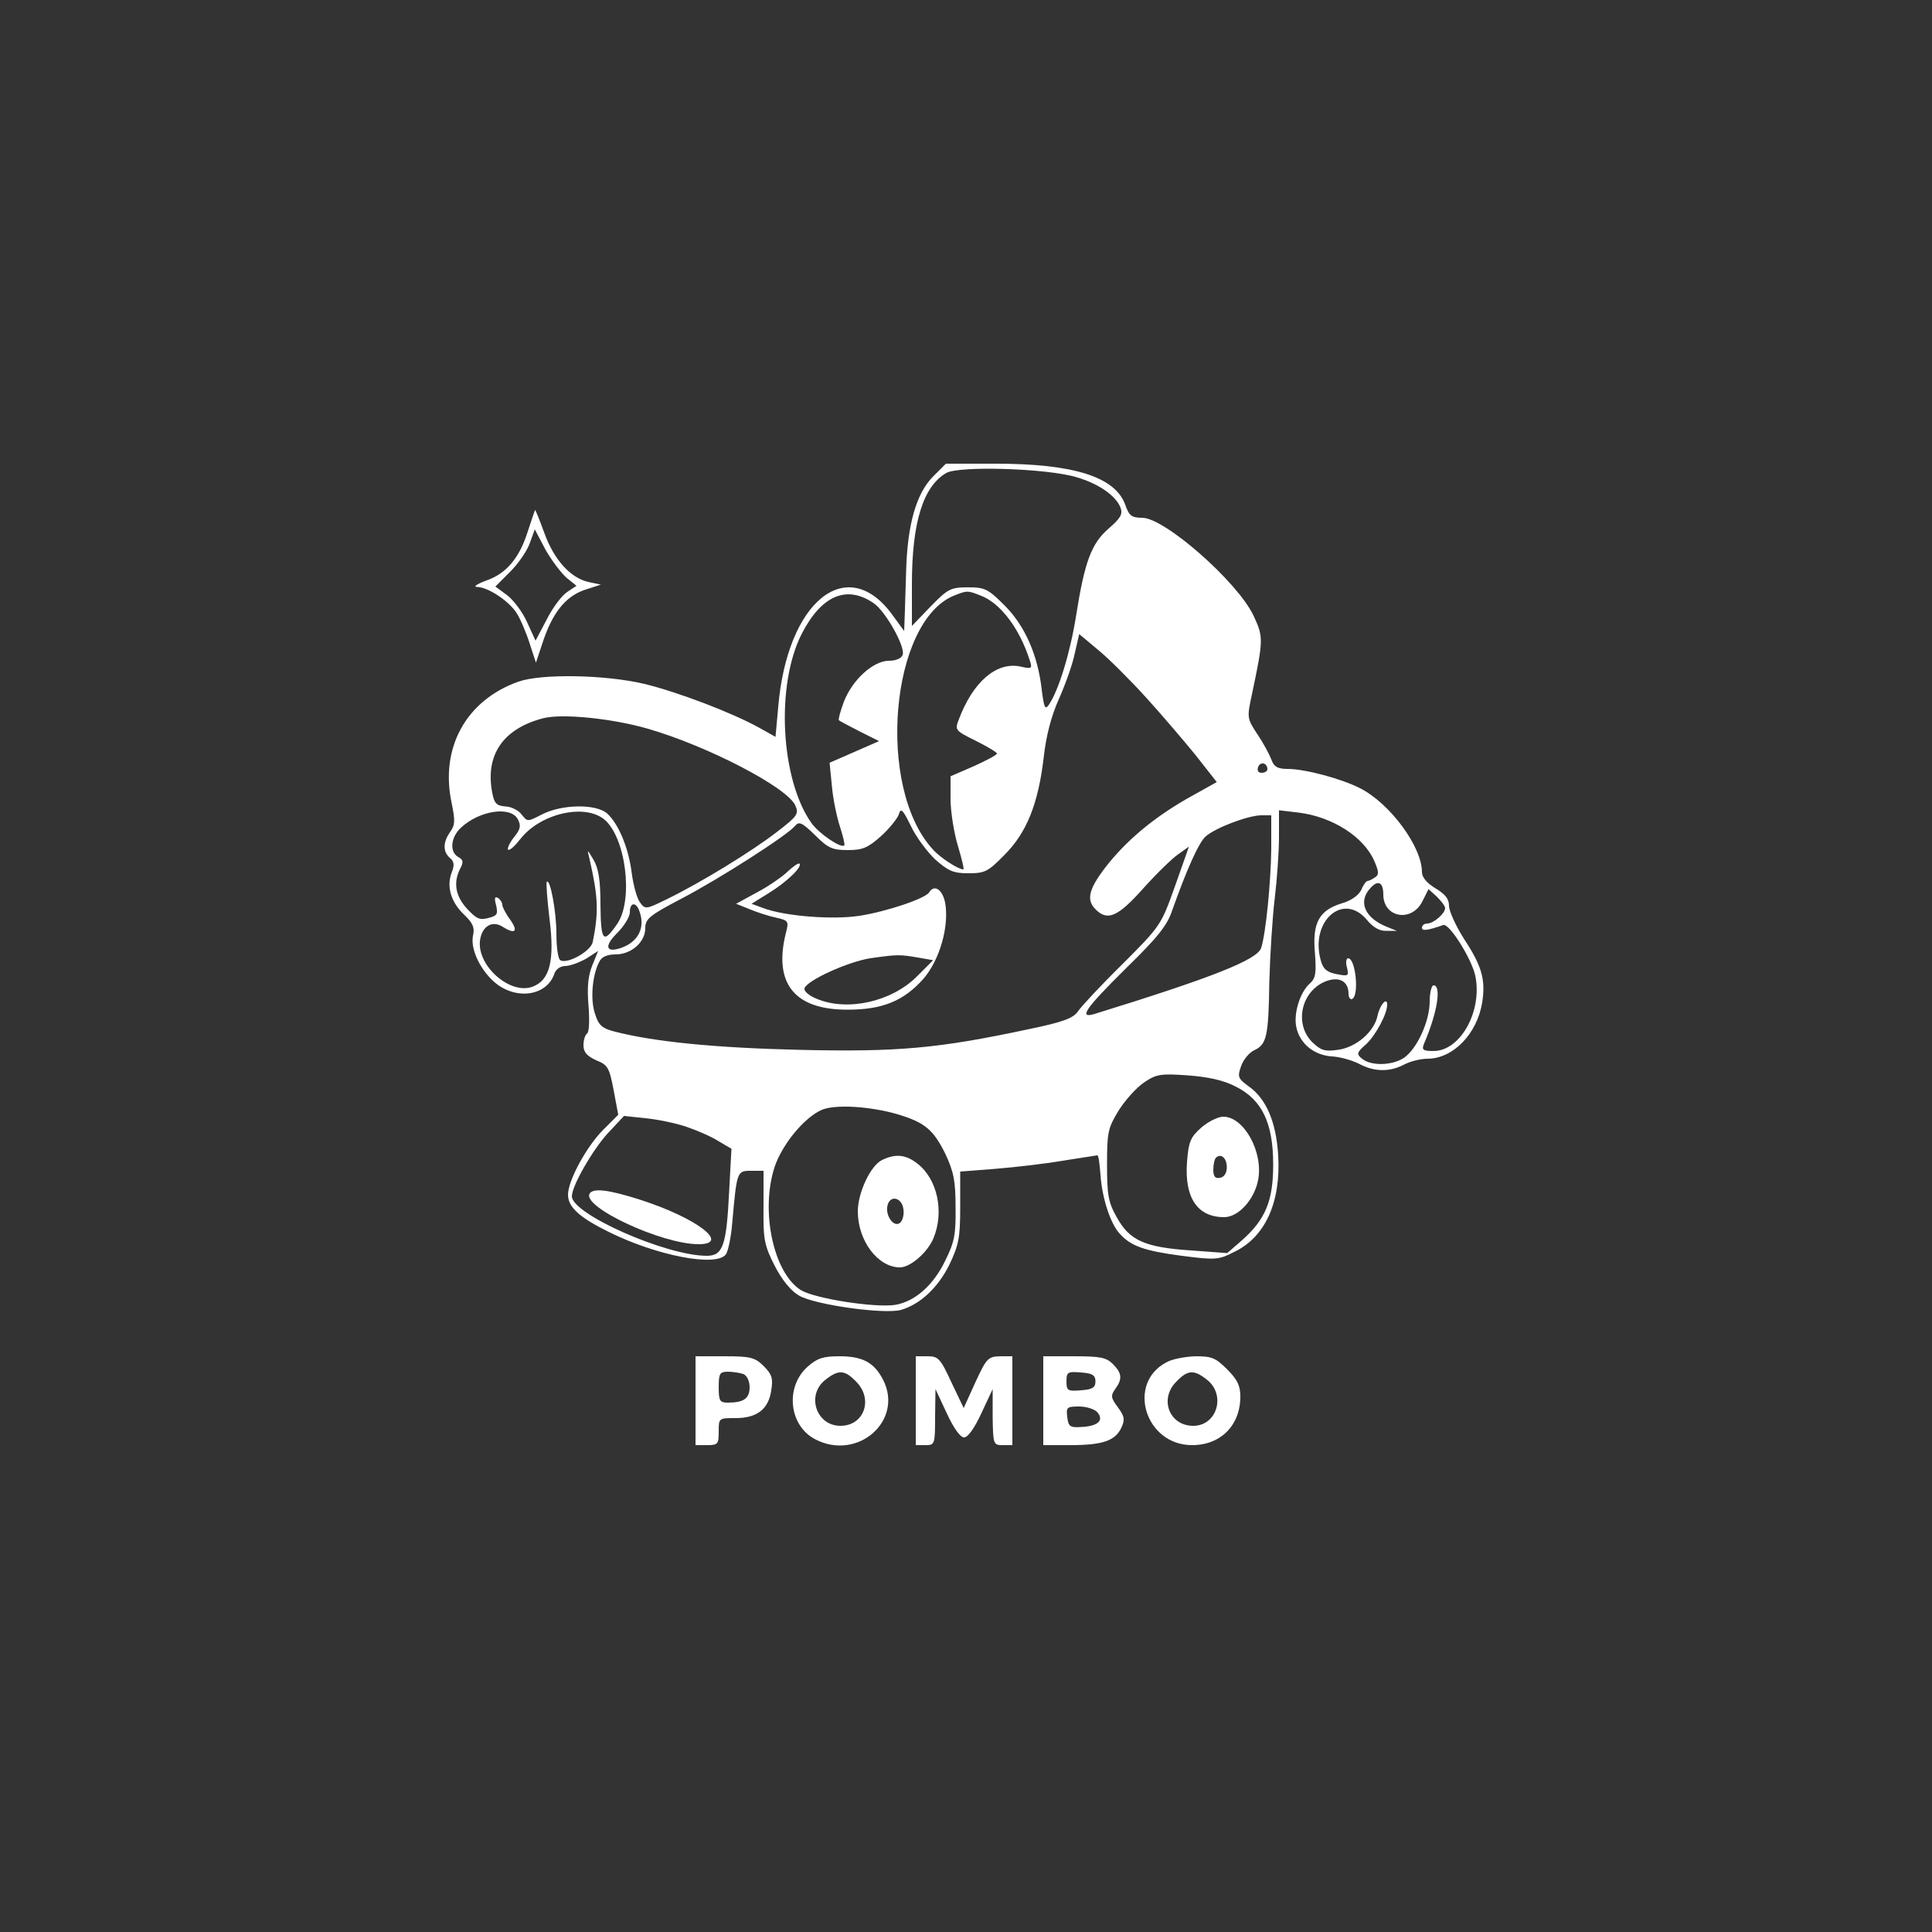 <?xml version="1.0" standalone="no"?>
<!DOCTYPE svg PUBLIC "-//W3C//DTD SVG 20010904//EN"
 "http://www.w3.org/TR/2001/REC-SVG-20010904/DTD/svg10.dtd">
<svg version="1.0" xmlns="http://www.w3.org/2000/svg"
 width="500pt" height="500pt" viewBox="0 0 500 500"
 preserveAspectRatio="xMidYMid meet">

<rect x="0" y="0" width="500" height="500" fill="#333333" stroke="none"/>

<g transform="translate(0,500) scale(0.1,-0.1)"
fill="#FFFFFF" stroke="none">
<path d="M2415 3767 c-44 -44 -67 -126 -70 -247 -2 -52 -3 -108 -4 -124 l-1
-29 -30 41 c-117 162 -273 37 -296 -238 l-7 -77 -41 23 c-72 40 -212 93 -298
114 -101 24 -266 27 -326 6 -136 -48 -204 -172 -173 -315 9 -44 9 -56 -4 -74
-19 -27 -19 -51 -1 -67 11 -9 13 -18 5 -38 -14 -36 -2 -77 32 -109 23 -22 28
-34 23 -55 -7 -36 21 -93 62 -125 56 -42 131 -28 149 28 4 11 16 19 28 19 12
0 36 9 54 19 l31 20 -15 -37 c-11 -27 -14 -56 -10 -104 3 -38 2 -70 -4 -73 -5
-4 -9 -17 -9 -30 0 -18 9 -28 33 -39 30 -12 34 -19 45 -77 l12 -64 -40 -40
c-44 -45 -90 -131 -90 -167 0 -32 30 -59 105 -96 125 -62 277 -91 303 -59 6 7
14 44 17 82 12 134 12 135 49 135 l32 0 0 -94 c-1 -84 2 -99 29 -152 19 -37
42 -65 63 -77 41 -24 221 -49 264 -37 50 15 95 57 125 117 24 51 28 69 28 149
l0 92 90 7 c50 4 128 13 175 21 47 7 87 14 90 14 3 0 6 -23 8 -50 4 -59 25
-126 50 -153 29 -32 63 -44 160 -57 87 -11 95 -11 136 10 80 38 121 128 114
249 -5 87 -31 148 -77 180 -27 20 -29 24 -19 52 6 17 21 35 34 41 32 15 37 35
39 178 2 69 8 166 14 215 6 50 11 121 11 159 l0 69 51 -6 c88 -11 169 -63 196
-126 12 -28 12 -35 1 -42 -7 -5 -16 -9 -19 -9 -3 0 -11 -10 -16 -23 -7 -14
-26 -28 -51 -35 -58 -18 -76 -50 -69 -128 4 -53 2 -66 -14 -80 -25 -23 -42
-78 -34 -113 9 -42 46 -72 92 -75 21 -1 52 -10 70 -19 39 -21 79 -22 117 -2
15 8 42 15 60 15 67 0 129 65 142 146 9 59 -1 94 -47 164 -21 33 -39 72 -39
86 0 18 -10 30 -35 45 -23 14 -35 29 -35 42 0 66 -83 178 -160 217 -49 25
-143 50 -187 50 -26 0 -36 5 -43 25 -5 13 -21 43 -36 65 -27 41 -27 43 -14
103 30 143 30 148 4 204 -42 88 -230 253 -288 253 -27 0 -34 5 -44 34 -26 72
-134 106 -335 106 l-129 0 -33 -33z m371 -2 c58 -17 102 -48 114 -79 6 -17 0
-27 -31 -54 -44 -38 -62 -85 -84 -225 -15 -95 -45 -193 -70 -230 -10 -15 -13
-10 -19 38 -10 89 -43 165 -96 218 -43 43 -51 47 -95 47 -45 0 -52 -4 -97 -50
l-48 -50 0 108 c0 160 29 253 89 288 34 19 261 12 337 -11z m-525 -326 c31
-21 83 -114 75 -134 -3 -9 -18 -15 -35 -15 -41 0 -95 -49 -117 -106 -9 -24
-15 -46 -13 -48 2 -2 27 -15 54 -29 l50 -25 -64 -28 -64 -28 6 -61 c3 -34 13
-81 21 -105 8 -25 13 -46 11 -48 -8 -8 -65 30 -85 58 -80 113 -93 357 -25 490
51 99 116 127 186 79z m276 20 c52 -19 102 -86 128 -168 7 -21 5 -23 -24 -16
-62 13 -123 -39 -160 -138 -10 -26 -9 -28 44 -54 30 -15 55 -30 55 -33 0 -4
-27 -18 -60 -33 l-60 -26 0 -59 c0 -33 9 -88 19 -121 10 -34 17 -61 14 -61
-13 0 -61 31 -79 52 -147 160 -110 591 56 657 33 13 34 13 67 0z m428 -263
c40 -44 98 -112 129 -150 l55 -70 -61 -34 c-91 -50 -162 -107 -218 -175 -52
-65 -61 -95 -34 -121 30 -30 57 -19 122 54 34 38 75 78 91 89 l28 20 -36 -102
c-36 -101 -37 -103 -136 -202 -56 -55 -107 -110 -115 -122 -12 -18 -38 -28
-130 -47 -230 -49 -335 -59 -590 -53 -218 5 -380 21 -482 48 -30 8 -39 16 -48
45 -13 37 -7 102 11 135 6 13 21 19 42 19 41 0 77 32 77 68 0 24 11 33 93 76
98 51 276 165 295 189 10 12 18 8 51 -24 34 -34 45 -39 85 -39 39 0 52 6 86
36 21 19 42 45 46 56 5 18 10 14 31 -29 13 -28 42 -67 63 -87 34 -30 47 -36
86 -36 43 0 51 4 94 48 57 57 87 132 101 251 6 56 20 109 39 151 16 36 35 88
41 117 l12 52 49 -41 c27 -22 82 -77 123 -122z m-1288 -82 c155 -45 359 -151
381 -198 10 -22 6 -28 -46 -68 -64 -50 -198 -132 -284 -174 -57 -28 -58 -28
-72 -9 -8 11 -17 45 -21 75 -8 65 -34 128 -64 155 -29 25 -117 24 -169 -3 -37
-19 -37 -19 -52 0 -8 11 -28 21 -43 21 -22 2 -28 8 -33 35 -19 98 28 166 131
193 49 13 178 0 272 -27z m1603 -105 c0 -5 -7 -9 -15 -9 -9 0 -12 6 -9 15 6
15 24 11 24 -6z m-1940 -129 c9 -17 7 -26 -10 -47 -11 -14 -18 -29 -15 -32 4
-3 18 10 32 28 51 65 164 92 216 51 56 -45 77 -207 35 -270 -37 -54 -43 -47
-44 48 0 64 -5 95 -18 117 -16 27 -17 28 -11 5 23 -100 25 -139 9 -218 -5 -24
-66 -58 -84 -47 -6 4 -10 34 -10 68 0 57 -16 144 -25 135 -2 -2 1 -45 7 -95
14 -109 1 -161 -45 -177 -57 -20 -141 53 -135 118 4 38 31 55 58 38 33 -21 42
-13 21 17 -12 16 -21 34 -21 39 0 6 -5 14 -11 18 -9 5 -10 -1 -5 -19 5 -23 3
-27 -21 -33 -22 -6 -31 -1 -55 25 -30 33 -35 68 -17 103 9 17 8 23 -5 30 -23
13 -20 51 7 76 47 44 128 57 147 22z m1950 -77 c-1 -86 -14 -218 -26 -256 -10
-31 -127 -77 -431 -171 -43 -13 -24 14 80 117 83 81 108 112 121 152 37 104
68 174 86 190 24 22 108 54 143 55 l27 0 0 -87z m290 -118 c0 -60 73 -73 101
-18 l16 32 22 -20 c11 -11 21 -24 21 -29 0 -14 -30 -40 -46 -40 -8 0 -14 -5
-14 -11 0 -9 15 -7 55 7 15 6 73 -86 83 -131 19 -91 -38 -195 -108 -195 -27 0
-31 3 -25 18 35 81 46 152 25 152 -5 0 -10 -19 -10 -42 0 -51 -33 -123 -67
-146 -31 -20 -85 -21 -108 -2 -15 12 -14 16 11 38 25 24 54 78 54 102 0 21
-19 0 -25 -29 -9 -42 -56 -82 -103 -88 -34 -5 -44 -1 -66 20 -47 47 -29 131
34 157 35 14 60 1 60 -32 0 -10 5 -16 10 -13 18 11 8 105 -11 105 -5 0 -7 -11
-3 -24 5 -22 4 -23 -27 -17 -25 5 -35 13 -41 36 -28 101 58 177 119 105 16
-20 34 -30 51 -29 l27 0 -25 10 c-58 23 -76 65 -44 100 20 23 34 16 34 -16z
m-1926 -41 c17 -43 -1 -81 -46 -97 -40 -14 -45 4 -12 37 19 19 34 43 34 55 0
25 15 28 24 5z m1544 -456 c68 -34 97 -94 97 -202 0 -94 -20 -142 -81 -196
l-38 -33 -95 7 c-119 8 -158 26 -191 86 -22 39 -25 58 -25 136 0 83 2 94 30
140 17 27 46 59 65 72 32 22 43 24 113 19 53 -4 92 -12 125 -29z m-874 -72
c69 -21 91 -39 122 -101 22 -47 27 -70 27 -139 1 -71 -3 -91 -27 -139 -31 -64
-78 -105 -129 -114 -53 -8 -207 16 -244 38 -71 44 -106 205 -68 320 20 58 75
125 120 146 35 16 127 10 199 -11z m-548 -32 c27 -9 64 -25 83 -37 l34 -20 -6
-111 c-7 -140 -16 -166 -58 -166 -105 0 -349 108 -349 154 0 27 53 119 92 162
l43 46 56 -6 c31 -3 79 -13 105 -22z"/>
<path d="M2039 2745 c-13 -13 -49 -38 -79 -54 l-55 -30 35 -14 c19 -8 50 -18
69 -22 31 -7 33 -9 25 -39 -33 -131 22 -200 161 -199 89 0 144 23 194 79 43
49 68 137 57 198 -7 34 -28 48 -41 27 -9 -16 -110 -50 -180 -61 -70 -11 -195
-1 -250 20 l-30 11 45 28 c47 29 87 68 79 76 -3 2 -16 -7 -30 -20z m336 -223
l40 -7 -42 -42 c-66 -66 -180 -91 -259 -58 -20 8 -34 20 -32 27 6 21 113 69
170 78 70 10 76 10 123 2z"/>
<path d="M3108 2081 c-27 -24 -32 -36 -36 -88 -7 -93 27 -143 96 -143 37 0 78
45 88 96 14 73 -37 164 -90 164 -14 0 -40 -13 -58 -29z m67 -102 c0 -15 -7
-25 -17 -27 -13 -3 -18 3 -18 21 0 13 3 27 7 31 13 12 28 -1 28 -25z"/>
<path d="M2283 1998 c-30 -14 -63 -85 -63 -133 0 -76 52 -145 109 -145 27 0
72 39 87 76 28 68 10 152 -41 192 -30 24 -57 27 -92 10z m55 -127 c2 -13 -1
-28 -8 -35 -16 -15 -40 18 -33 45 7 27 37 20 41 -10z"/>
<path d="M1526 1911 c-21 -34 186 -131 282 -131 84 0 -5 68 -151 115 -81 26
-122 31 -131 16z"/>
<path d="M1366 3625 c-22 -70 -56 -110 -109 -128 -24 -9 -33 -16 -22 -16 29
-1 81 -36 101 -66 10 -15 25 -50 34 -78 l17 -52 17 51 c25 77 59 120 108 137
l43 14 -33 7 c-46 11 -88 57 -113 126 -12 33 -23 60 -24 60 -1 0 -9 -25 -19
-55z m101 -121 l25 -20 -24 -16 c-14 -9 -38 -41 -53 -71 l-29 -55 -22 48 c-12
27 -36 58 -52 70 l-30 22 38 38 c21 21 44 54 51 74 l13 36 28 -53 c16 -28 41
-61 55 -73z"/>
<path d="M1800 1375 l0 -115 30 0 c28 0 30 3 30 35 0 35 0 35 44 35 55 0 85
23 92 72 5 30 2 41 -19 62 -23 23 -34 26 -102 26 l-75 0 0 -115z m124 69 c9
-4 16 -18 16 -34 0 -29 -15 -40 -56 -40 -21 0 -24 4 -24 40 0 36 3 40 24 40
13 0 31 -3 40 -6z"/>
<path d="M2090 1463 c-59 -53 -48 -153 20 -188 110 -57 230 49 175 155 -23 44
-53 60 -112 60 -43 0 -58 -5 -83 -27z m125 -38 c46 -45 22 -115 -40 -115 -63
0 -89 80 -39 119 34 27 50 26 79 -4z"/>
<path d="M2370 1375 l0 -115 25 0 c24 0 25 2 25 73 l1 72 29 -62 c18 -39 35
-63 45 -63 10 0 27 24 45 63 l29 62 0 -72 c1 -71 2 -73 26 -73 l25 0 0 115 0
115 -32 0 c-31 -1 -35 -5 -64 -68 l-30 -66 -32 67 c-28 61 -34 67 -61 67 l-31
0 0 -115z"/>
<path d="M2700 1375 l0 -115 69 0 c84 0 117 11 133 45 10 21 8 30 -9 53 -18
24 -19 30 -7 47 19 26 18 41 -6 65 -17 17 -33 20 -100 20 l-80 0 0 -115z m135
50 c0 -16 -8 -21 -37 -23 -35 -3 -38 -1 -38 23 0 24 3 26 38 23 29 -2 37 -7
37 -23z m5 -80 c18 -21 1 -36 -41 -38 -30 -2 -34 1 -37 26 -3 25 -1 27 31 27
19 0 40 -7 47 -15z"/>
<path d="M3018 1474 c-103 -55 -54 -214 67 -214 74 0 125 51 125 126 0 28 -8
44 -34 70 -30 30 -40 34 -82 34 -27 -1 -61 -7 -76 -16z m106 -45 c49 -39 26
-119 -36 -119 -62 0 -89 70 -43 115 29 30 45 31 79 4z"/>
</g>
</svg>

